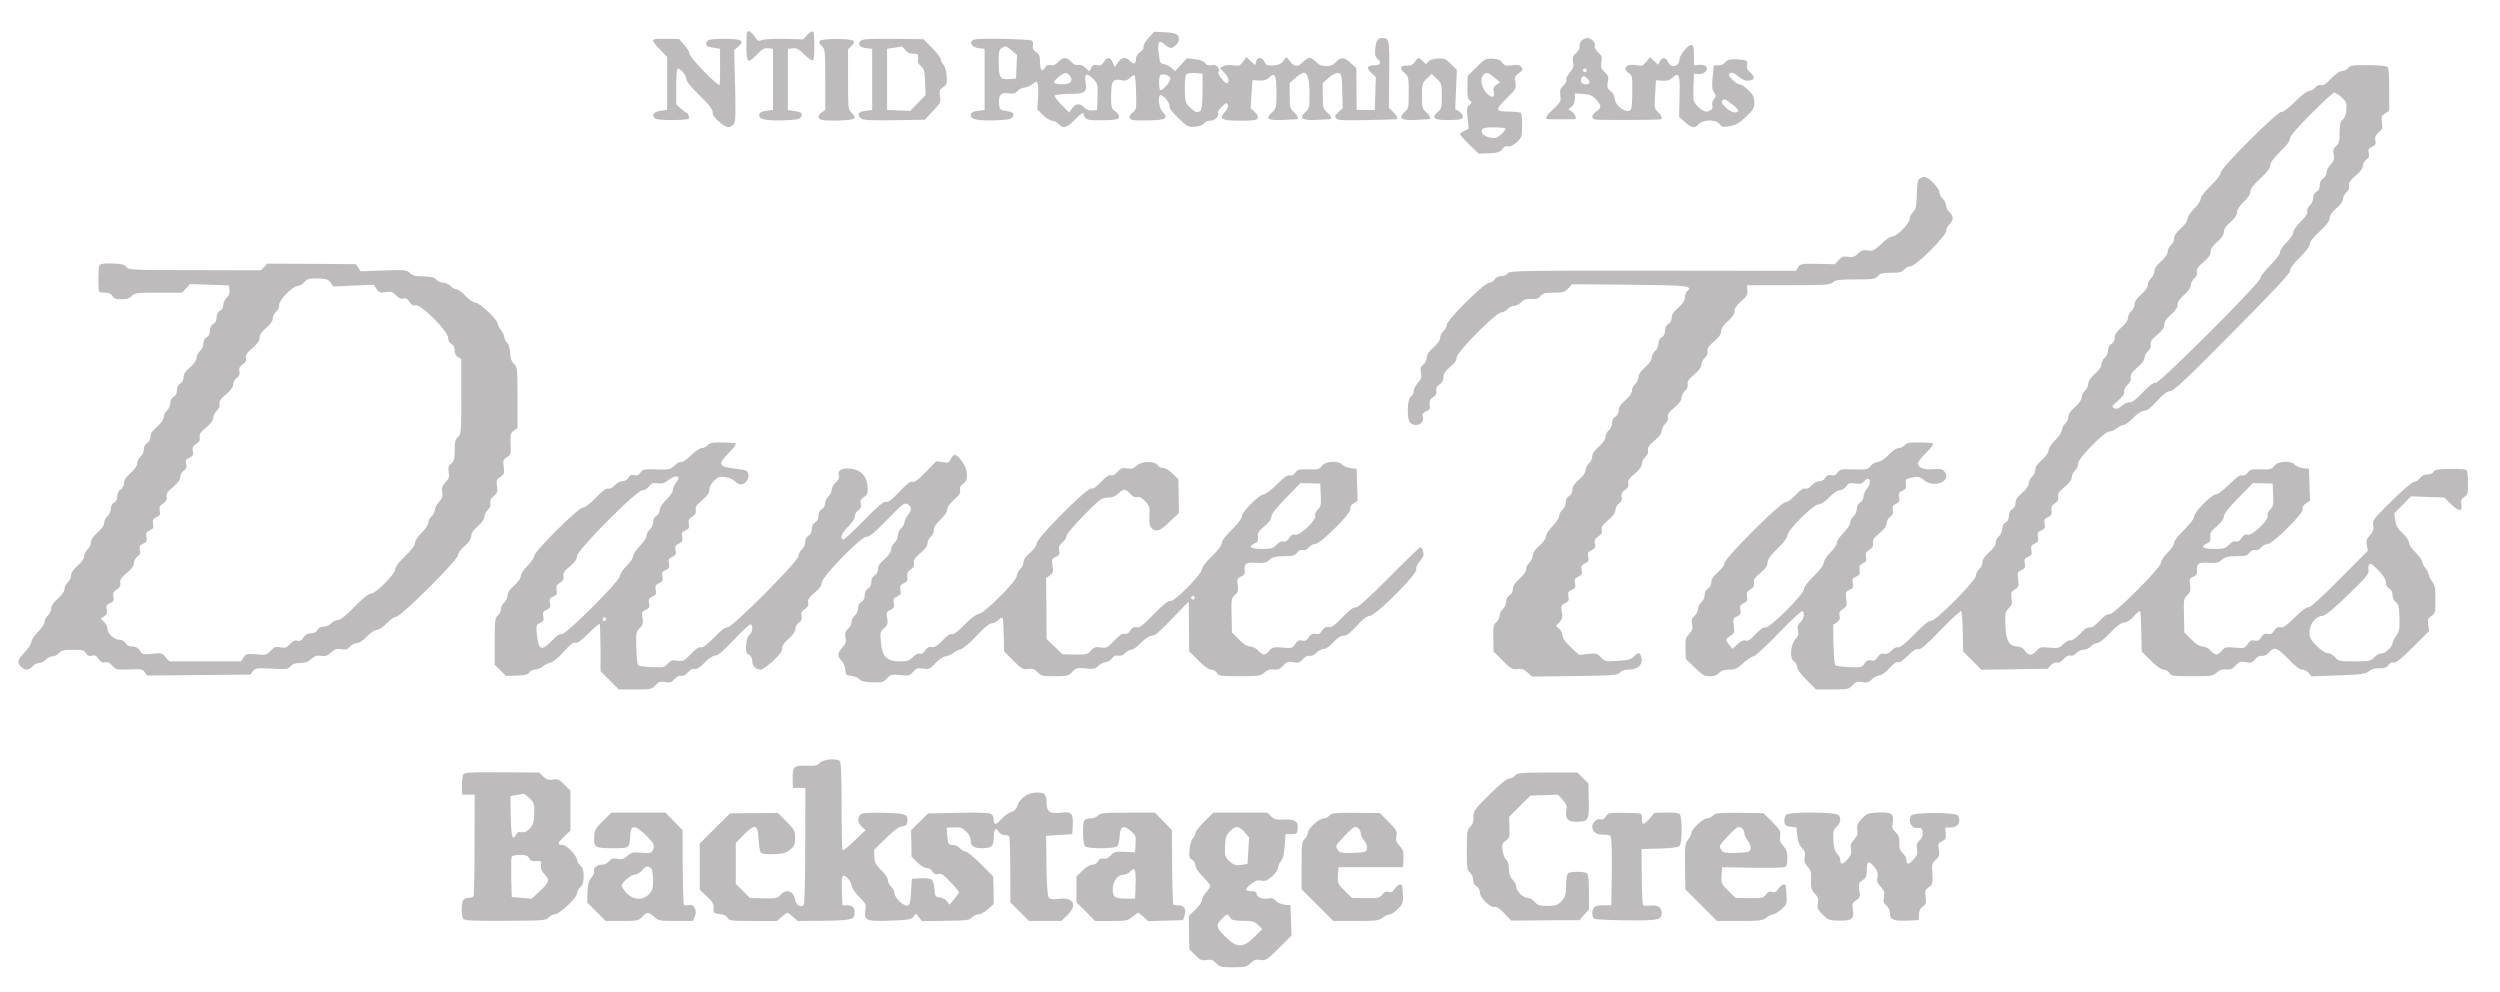 <?xml version="1.0" standalone="no"?>
<!DOCTYPE svg PUBLIC "-//W3C//DTD SVG 1.1//EN"
 "http://www.w3.org/Graphics/SVG/1.1/DTD/svg11.dtd">
<!-- Created with svg_stack (http://github.com/astraw/svg_stack) -->
<svg xmlns:sodipodi="http://sodipodi.sourceforge.net/DTD/sodipodi-0.dtd" xmlns="http://www.w3.org/2000/svg" version="1.1" width="756.0" height="300.0">
  <defs/>
  <g id="id0:id0" transform="matrix(1.25,0,0,1.25,0.0,0.0)"><g transform="translate(0,240) scale(0.04,-0.04)" fill="#bdbbbb" stroke="none">
<path d="M4518 5803 c-2 -5 -4 -44 -4 -87 1 -53 5 -81 13 -83 7 -3 30 14 51 37 31 34 44 41 68 38 l29 -3 0 -185 0 -185 -40 -5 c-27 -3 -41 -11 -43 -22 -5 -29 32 -38 139 -36 83 3 104 6 113 20 13 22 5 30 -41 37 l-38 6 0 185 0 185 29 3 c23 3 38 -5 71 -38 24 -23 48 -40 53 -36 8 5 10 121 3 169 -2 14 -21 7 -42 -17 l-21 -24 -116 3 c-65 1 -126 -2 -136 -8 -15 -7 -22 -5 -32 9 -30 43 -48 55 -56 37z"/>
<path d="M6945 5769 c-20 -22 -32 -45 -29 -53 3 -9 -5 -21 -20 -31 -16 -11 -26 -27 -26 -41 0 -32 -14 -37 -35 -14 -25 28 -50 25 -73 -7 l-20 -28 -13 28 c-15 34 -32 34 -53 2 -13 -19 -22 -24 -40 -19 -18 4 -27 0 -36 -16 l-12 -22 -23 22 c-15 14 -32 21 -44 17 -13 -3 -28 4 -42 19 -29 31 -50 30 -79 -1 -16 -17 -30 -23 -46 -19 -16 4 -25 0 -34 -15 -16 -32 -30 -16 -30 34 0 36 -5 48 -24 60 -16 11 -22 22 -19 39 3 13 0 27 -7 31 -6 4 -87 8 -180 10 -134 2 -172 0 -181 -11 -16 -20 5 -42 44 -46 l32 -3 0 -185 0 -185 -40 -5 c-27 -3 -41 -11 -43 -22 -5 -29 32 -38 139 -36 83 3 104 6 113 20 13 22 5 30 -41 37 -35 6 -38 9 -41 44 -4 52 12 70 59 63 28 -5 40 -1 54 14 10 11 28 20 40 20 12 0 34 9 49 21 23 18 27 19 32 4 4 -9 4 -48 2 -86 l-5 -70 34 -34 c19 -19 45 -35 57 -35 12 0 29 -9 39 -20 26 -30 47 -25 99 27 46 45 49 47 54 25 8 -28 28 -32 129 -29 65 2 80 6 83 19 2 9 -8 24 -22 34 -24 15 -26 22 -26 94 0 89 11 106 60 95 25 -5 37 -2 55 15 12 12 25 18 28 13 3 -4 7 -52 8 -107 3 -93 2 -99 -21 -116 -15 -11 -21 -23 -17 -34 5 -13 22 -16 108 -14 111 1 128 11 90 52 -20 21 -30 84 -15 99 12 11 62 -45 57 -63 -3 -13 14 -36 53 -74 55 -53 61 -56 103 -52 27 2 47 10 53 20 5 9 22 16 38 16 29 0 57 30 46 49 -3 4 8 21 24 36 26 25 30 26 36 11 4 -11 -2 -26 -16 -41 -41 -44 -23 -55 90 -55 83 0 102 3 107 16 4 10 -3 24 -19 37 l-24 22 5 85 6 85 39 -2 c29 -2 46 3 62 18 36 34 44 17 44 -90 0 -91 -2 -99 -25 -119 -47 -41 -28 -52 75 -47 36 2 68 3 73 4 14 2 6 22 -18 43 -23 20 -25 29 -25 99 l0 77 35 31 c20 17 42 31 51 31 23 0 34 -44 34 -134 0 -76 -2 -84 -26 -105 -41 -35 -18 -51 69 -46 40 2 75 4 80 4 14 2 6 22 -18 43 -23 20 -25 29 -25 99 l0 77 36 32 c22 19 44 30 57 28 21 -3 22 -9 25 -107 l3 -105 -26 -24 c-21 -19 -24 -27 -14 -38 9 -12 44 -13 188 -10 97 2 177 4 179 5 9 4 -2 26 -23 45 l-25 24 2 201 c2 212 1 221 -42 221 -27 0 -37 -15 -42 -62 -4 -38 -2 -51 14 -64 26 -24 17 -39 -22 -39 -43 0 -48 -17 -15 -47 l26 -24 -3 -100 -3 -99 -55 0 -55 0 -1 127 -1 126 -34 31 c-41 37 -59 38 -89 6 -17 -18 -34 -25 -60 -25 -26 0 -43 7 -60 25 -13 14 -31 25 -40 25 -9 0 -27 -11 -40 -25 -30 -32 -49 -32 -77 3 l-23 27 -19 -24 c-14 -18 -30 -25 -61 -27 -35 -2 -43 1 -52 22 -14 30 -44 31 -51 2 l-6 -22 -26 24 -27 25 -20 -28 c-18 -25 -25 -28 -59 -22 -22 4 -46 2 -59 -5 l-22 -12 26 -27 c26 -27 34 -55 18 -65 -4 -2 -20 10 -35 29 -15 19 -23 37 -17 40 6 4 5 13 -3 26 -9 15 -19 19 -39 15 -19 -4 -31 0 -40 13 -8 11 -31 20 -61 23 l-48 6 -36 -39 -36 -39 -21 19 c-12 11 -32 21 -46 23 -22 3 -26 9 -32 63 -9 71 1 88 35 57 13 -12 30 -22 39 -22 18 0 48 31 48 51 0 32 -18 41 -84 44 l-66 3 -35 -39z m-825 -75 l31 -26 -3 -72 -3 -71 -38 -3 c-58 -5 -67 8 -67 99 0 64 3 80 18 88 24 15 27 14 62 -15z m353 -155 c19 -30 1 -49 -47 -49 -25 0 -47 4 -50 9 -8 13 53 63 72 59 8 -2 19 -10 25 -19z m800 -93 c-1 -80 -5 -111 -14 -117 -21 -13 -25 -11 -60 20 -30 28 -32 33 -33 108 -1 43 2 84 7 91 7 8 27 12 55 10 l45 -3 0 -109z m-660 75 c26 -27 28 -33 25 -107 l-3 -79 -29 -3 c-19 -2 -34 3 -47 17 -26 28 -55 26 -75 -4 l-17 -26 -48 48 c-26 27 -44 52 -40 56 5 4 45 8 90 9 94 1 106 10 97 67 -9 59 5 65 47 22z m465 6 c4 -20 -50 -81 -62 -70 -8 9 -8 78 1 87 14 14 58 1 61 -17z"/>
<path d="M3955 5762 c-10 -10 -4 -19 38 -63 l42 -44 0 -160 0 -160 -40 -5 c-45 -6 -59 -32 -27 -49 19 -10 188 -9 198 1 6 7 -6 38 -16 38 -4 0 -19 11 -34 25 l-26 24 0 104 c0 57 3 107 7 110 11 12 53 -35 53 -59 0 -14 28 -49 80 -100 59 -57 80 -85 80 -103 0 -18 13 -36 40 -58 43 -37 61 -40 85 -17 14 15 15 42 11 233 l-6 218 26 22 c40 35 20 46 -87 46 -75 0 -94 -3 -103 -17 -13 -22 -5 -30 41 -37 l38 -6 0 -105 c1 -58 -1 -109 -3 -113 -7 -14 -182 166 -182 188 0 11 -15 35 -32 54 l-31 35 -74 1 c-40 1 -75 0 -78 -3z"/>
<path d="M4959 5753 c-7 -8 -3 -18 11 -31 20 -19 21 -29 21 -203 l0 -184 -20 -14 c-26 -17 -27 -38 -2 -46 11 -3 52 -5 93 -4 114 3 127 10 87 48 -19 18 -20 30 -20 201 l0 182 21 20 c15 14 18 24 11 31 -15 15 -190 15 -202 0z"/>
<path d="M5204 5752 c-20 -20 -2 -40 39 -44 l32 -3 0 -185 0 -185 -39 -5 c-44 -6 -55 -20 -31 -44 14 -13 43 -15 202 -13 l186 3 49 52 c47 49 49 55 43 91 -5 33 -3 40 19 54 23 15 25 23 22 67 -2 28 -11 59 -20 69 -9 10 -16 24 -16 33 0 8 -24 39 -52 68 l-53 53 -184 2 c-147 1 -186 -1 -197 -13z m271 -54 c10 -16 26 -23 48 -23 30 0 32 -2 29 -29 -3 -21 2 -34 18 -46 19 -14 22 -28 25 -96 l3 -79 -47 -48 -46 -48 -70 3 -70 3 0 185 0 185 40 6 c22 3 43 7 47 8 4 0 14 -9 23 -21z"/>
<path d="M9565 5754 c-9 -10 -14 -25 -12 -35 3 -10 -5 -26 -20 -39 -21 -18 -24 -27 -19 -55 5 -26 1 -39 -20 -64 -14 -17 -24 -37 -21 -45 3 -8 -5 -23 -18 -34 -19 -17 -22 -27 -18 -59 5 -35 1 -41 -41 -81 -47 -44 -56 -61 -33 -63 13 -1 147 -1 160 0 15 2 6 29 -15 45 l-23 15 20 16 c13 10 20 28 20 48 l0 32 50 -3 c40 -3 55 -9 78 -33 34 -36 34 -52 2 -73 -29 -19 -33 -43 -7 -49 15 -4 374 -3 395 1 14 3 7 23 -16 45 -21 20 -22 28 -17 107 l5 85 39 -3 c29 -2 44 2 61 18 40 38 47 19 43 -114 l-3 -122 35 -32 c41 -37 60 -40 85 -12 26 29 107 28 126 -1 12 -18 20 -19 61 -12 36 6 58 19 97 56 45 42 51 53 51 88 0 32 -7 46 -36 74 -20 19 -43 35 -53 35 -20 0 -74 53 -64 63 12 13 31 7 62 -19 20 -17 40 -24 57 -22 37 4 41 22 10 49 -18 16 -24 29 -20 45 7 28 -2 33 -65 35 -40 2 -54 -2 -65 -17 -9 -11 -26 -19 -43 -19 l-28 0 -7 -70 c-5 -55 -4 -75 8 -93 14 -21 14 -25 0 -41 -9 -9 -13 -26 -10 -38 4 -15 0 -25 -15 -32 -24 -13 -44 -5 -79 32 -21 22 -23 32 -20 108 l3 84 26 -3 c15 -2 34 4 43 14 23 23 3 46 -38 42 l-31 -3 0 57 c0 61 -5 72 -26 63 -21 -9 -62 -65 -62 -84 1 -44 -51 -56 -69 -16 -14 30 -33 32 -49 4 l-11 -21 -24 23 -25 23 -22 -28 c-20 -24 -28 -27 -55 -21 -62 13 -95 -17 -51 -47 20 -13 22 -23 21 -111 0 -53 -3 -101 -7 -107 -21 -34 -97 16 -100 66 0 14 -11 34 -24 43 -20 16 -23 24 -17 55 6 31 3 40 -19 60 -22 21 -25 30 -20 60 6 30 3 39 -19 59 -15 14 -24 31 -21 39 8 19 -20 48 -45 48 -10 0 -26 -7 -35 -16z m29 -185 c-3 -5 -10 -7 -15 -3 -5 3 -7 10 -3 15 3 5 10 7 15 3 5 -3 7 -10 3 -15z m9 -47 c19 -20 13 -32 -14 -32 -22 0 -33 16 -25 35 7 20 19 19 39 -3z m875 -154 c42 -32 46 -48 12 -48 -26 0 -85 53 -76 68 11 18 18 15 64 -20z"/>
<path d="M8557 5626 c-12 -18 -24 -24 -48 -23 -41 2 -47 -16 -15 -44 25 -21 26 -28 26 -119 0 -91 -1 -98 -26 -119 -41 -35 -18 -51 69 -46 40 2 75 4 80 4 14 2 6 22 -18 43 -23 20 -25 29 -25 98 0 71 2 78 29 104 l30 29 30 -29 c29 -27 31 -33 31 -105 0 -69 -2 -77 -26 -98 -40 -35 -19 -49 73 -47 64 1 78 5 81 18 2 9 -8 24 -22 33 l-25 16 5 118 5 118 -36 36 c-32 32 -40 35 -81 33 -28 -2 -50 -10 -57 -20 -12 -16 -14 -16 -31 3 -24 27 -30 26 -49 -3z"/>
<path d="M8929 5593 l-53 -53 -1 -67 c-2 -52 2 -71 14 -80 15 -12 14 -14 -2 -27 -15 -12 -17 -23 -11 -79 l7 -66 -27 -12 c-14 -7 -26 -16 -26 -20 0 -5 25 -33 56 -63 l57 -55 63 2 c54 3 67 7 80 25 10 15 22 21 34 17 12 -4 30 4 52 24 31 27 33 33 34 100 1 44 -3 74 -10 79 -6 4 -36 7 -66 7 -88 1 -90 9 -20 78 58 58 61 63 55 98 -6 32 -3 39 21 57 25 17 27 22 14 37 -11 13 -23 15 -56 10 -36 -5 -44 -3 -58 16 -11 16 -26 22 -60 24 -42 1 -48 -2 -97 -52z m109 -62 l34 -29 -22 -15 c-17 -12 -21 -22 -16 -41 10 -39 -13 -42 -45 -7 -31 34 -39 87 -17 109 18 18 29 14 66 -17z m66 -308 c3 -4 -7 -19 -24 -35 -25 -22 -37 -26 -63 -21 -40 7 -62 26 -54 47 5 12 21 16 70 16 35 0 67 -3 71 -7z"/>
<path d="M14202 5589 c-9 -11 -26 -19 -39 -19 -13 0 -39 -18 -64 -45 -30 -32 -48 -44 -60 -40 -11 4 -25 -2 -36 -14 -10 -12 -27 -21 -38 -21 -12 0 -47 -27 -85 -65 -37 -38 -71 -63 -82 -62 -25 3 -368 -340 -368 -368 0 -13 -24 -44 -60 -79 -35 -34 -60 -66 -60 -78 0 -12 -18 -39 -40 -60 -23 -23 -40 -49 -40 -62 0 -13 -16 -36 -40 -57 -26 -23 -40 -42 -40 -59 0 -14 -9 -33 -20 -43 -11 -9 -20 -27 -20 -40 0 -15 -15 -36 -40 -58 -26 -23 -40 -42 -40 -59 0 -14 -9 -33 -20 -43 -11 -9 -20 -27 -20 -40 0 -15 -15 -36 -40 -58 -26 -23 -40 -42 -40 -59 0 -14 -9 -33 -20 -43 -11 -9 -20 -27 -20 -40 0 -15 -15 -36 -40 -58 -28 -24 -40 -42 -40 -61 0 -17 -8 -31 -20 -38 -13 -7 -20 -21 -20 -38 0 -15 -9 -35 -20 -45 -11 -9 -20 -27 -20 -40 0 -15 -15 -36 -40 -58 -26 -23 -40 -42 -40 -59 0 -14 -9 -33 -20 -43 -11 -9 -20 -27 -20 -40 0 -15 -15 -36 -40 -58 -26 -23 -40 -42 -40 -59 0 -14 -9 -33 -20 -43 -11 -9 -20 -27 -20 -38 0 -13 -18 -39 -40 -61 -23 -23 -40 -49 -40 -62 0 -13 -16 -36 -40 -57 -26 -23 -40 -42 -40 -59 0 -14 -9 -33 -20 -43 -11 -9 -20 -27 -20 -40 0 -15 -15 -36 -40 -58 -28 -24 -40 -42 -40 -61 0 -17 -8 -31 -20 -38 -13 -7 -20 -21 -20 -40 0 -19 -7 -33 -20 -40 -13 -7 -20 -21 -20 -38 0 -15 -9 -35 -20 -45 -11 -9 -20 -27 -20 -40 0 -15 -15 -36 -40 -58 -26 -23 -40 -42 -40 -59 0 -14 -9 -33 -20 -43 -11 -9 -20 -27 -20 -40 0 -30 -249 -280 -271 -272 -11 4 -43 -22 -99 -80 -57 -57 -89 -83 -100 -80 -10 3 -26 -5 -40 -20 -16 -17 -30 -23 -45 -19 -16 4 -26 -2 -39 -20 -12 -20 -22 -25 -40 -20 -17 4 -27 -1 -39 -19 -15 -24 -21 -25 -93 -22 -42 2 -80 7 -85 12 -4 4 -9 61 -10 126 l-2 118 22 15 c17 12 21 22 17 40 -5 18 0 27 20 41 24 15 26 21 20 60 -5 40 -3 45 20 55 21 10 25 17 20 40 -5 24 -1 31 20 40 21 10 25 17 21 41 -3 23 1 31 20 40 20 9 24 16 19 38 -4 22 0 31 20 44 19 12 25 23 22 40 -4 18 5 32 39 60 29 24 43 44 43 60 0 13 10 31 21 39 16 11 20 22 17 41 -4 21 0 29 19 38 20 9 24 16 19 39 -5 24 -1 31 20 40 21 10 25 17 21 41 -4 30 -2 32 50 41 25 4 39 0 60 -18 65 -54 176 -1 119 57 -10 10 -29 13 -64 9 -54 -5 -92 10 -92 35 0 9 20 36 45 60 42 40 55 62 38 64 -5 1 -39 2 -78 3 -55 1 -72 -2 -84 -16 -9 -10 -25 -18 -37 -18 -13 0 -39 -17 -61 -41 -24 -24 -50 -42 -67 -43 -15 -2 -34 -13 -43 -25 -14 -20 -22 -22 -99 -20 -77 3 -86 1 -100 -19 -11 -16 -22 -20 -39 -16 -17 4 -26 0 -35 -15 -6 -13 -21 -21 -35 -21 -14 0 -35 -11 -47 -25 -14 -16 -28 -23 -39 -20 -12 4 -31 -9 -59 -39 -25 -27 -50 -44 -61 -43 -26 3 -369 -340 -369 -368 0 -12 -17 -36 -40 -56 -28 -24 -40 -42 -40 -61 0 -17 -8 -31 -20 -38 -13 -7 -20 -21 -20 -38 0 -15 -9 -35 -20 -45 -11 -9 -20 -27 -20 -40 0 -12 -9 -31 -21 -41 -17 -14 -20 -24 -15 -51 5 -27 2 -38 -18 -59 -20 -23 -24 -35 -22 -89 l2 -62 54 -53 c46 -44 59 -52 92 -52 26 0 44 6 55 20 13 14 30 20 60 20 37 0 50 6 87 40 24 22 51 40 61 40 9 0 78 63 152 140 74 77 139 137 144 134 16 -10 9 -49 -12 -68 -16 -14 -20 -25 -15 -49 5 -23 1 -36 -15 -53 -31 -33 -36 -119 -9 -134 11 -6 20 -21 20 -34 0 -15 20 -43 57 -79 l56 -57 99 0 c93 0 100 1 123 26 20 21 29 24 58 19 29 -6 39 -3 58 16 12 12 33 23 45 24 14 0 39 19 62 44 25 28 44 41 52 36 7 -5 29 10 59 39 33 33 53 45 64 40 13 -5 47 25 134 115 64 67 120 118 124 114 5 -5 9 -61 10 -126 l2 -117 55 -55 56 -56 200 3 200 3 19 21 c11 13 26 20 37 17 12 -3 27 5 41 21 15 17 29 24 40 21 11 -4 25 2 36 14 10 12 29 21 44 21 14 0 34 9 44 20 10 11 27 20 38 20 12 0 45 25 79 62 41 43 67 62 85 63 17 0 38 14 59 38 17 21 35 34 38 29 3 -5 6 -61 7 -125 l2 -117 55 -55 c35 -35 63 -55 78 -55 13 0 28 -9 34 -20 10 -18 21 -20 137 -20 117 0 128 2 150 22 17 16 34 22 58 19 26 -2 39 3 57 24 19 22 28 25 60 20 31 -6 40 -3 58 18 14 16 29 23 40 20 12 -3 28 5 44 22 33 35 49 29 120 -45 36 -38 66 -60 80 -60 12 0 29 -9 39 -20 l18 -21 161 6 c139 5 164 8 185 25 17 13 39 19 65 18 29 -1 42 4 53 19 9 13 22 19 33 16 14 -3 46 23 116 93 l98 98 -6 37 c-5 32 -2 39 19 53 23 15 25 22 25 100 0 68 -4 88 -20 109 -11 14 -20 32 -20 40 0 8 -9 26 -20 40 -11 14 -20 32 -20 40 0 9 -18 33 -40 55 -22 21 -40 48 -40 60 0 12 -17 37 -39 57 -29 27 -40 46 -44 78 l-6 42 50 51 51 52 101 -4 100 -3 43 -42 c46 -45 70 -45 60 1 -4 22 0 32 18 44 21 13 23 22 23 83 0 37 -4 73 -8 78 -5 7 -46 10 -100 9 -73 -1 -94 -5 -101 -18 -5 -9 -22 -16 -38 -16 -19 0 -34 -8 -45 -22 -8 -13 -24 -23 -35 -23 -11 0 -68 -49 -135 -115 -110 -108 -117 -117 -112 -148 5 -25 0 -38 -19 -59 -21 -22 -24 -34 -19 -61 l6 -33 -172 -173 c-113 -114 -177 -172 -188 -169 -10 2 -41 -21 -82 -61 -50 -50 -70 -64 -86 -60 -15 4 -26 -1 -38 -20 -13 -19 -23 -24 -39 -20 -17 4 -27 -1 -40 -20 -13 -20 -22 -25 -40 -20 -19 4 -28 0 -42 -21 -17 -26 -21 -27 -77 -22 -53 5 -61 3 -80 -19 -26 -30 -38 -30 -67 1 -13 14 -35 25 -50 25 -17 0 -39 14 -67 43 l-42 42 -2 102 c-3 96 -1 104 20 124 19 18 22 28 17 61 -6 34 -4 40 19 50 20 9 25 18 23 37 -4 43 8 51 70 47 47 -3 61 1 80 18 19 17 37 21 88 22 54 0 67 4 79 21 10 14 22 19 34 16 12 -3 26 3 37 16 10 12 28 21 39 21 31 0 218 186 212 210 -3 13 3 24 19 35 l25 16 -3 97 -3 97 -35 3 c-19 2 -43 12 -52 22 -25 27 -104 21 -124 -9 -14 -19 -24 -21 -80 -20 -57 2 -67 -1 -80 -20 -10 -14 -22 -20 -34 -16 -12 4 -35 -12 -77 -55 -34 -33 -69 -60 -80 -60 -27 0 -133 -107 -133 -135 0 -13 -23 -43 -60 -79 -35 -34 -60 -66 -60 -78 0 -12 -18 -39 -40 -60 -23 -22 -40 -49 -40 -61 0 -31 -290 -320 -312 -312 -10 4 -30 -9 -59 -39 -29 -32 -48 -44 -60 -41 -12 4 -31 -8 -59 -39 -26 -27 -48 -42 -57 -39 -8 3 -27 -7 -43 -22 -27 -26 -34 -27 -85 -22 -51 5 -58 3 -77 -19 -28 -31 -51 -31 -72 1 -11 16 -26 25 -44 25 -50 0 -70 35 -73 128 -3 74 -1 83 20 103 19 18 22 28 17 59 -5 33 -3 40 20 55 24 15 26 21 20 61 -5 41 -4 46 20 56 21 10 25 17 20 40 -5 24 -1 31 20 40 21 10 25 17 20 40 -5 24 -1 31 20 40 21 10 25 17 20 40 -5 24 -1 31 20 40 21 10 25 17 20 40 -5 24 -1 31 20 40 21 10 25 18 22 40 -4 21 1 32 20 44 17 11 23 22 20 39 -4 18 5 32 39 60 28 23 43 44 43 59 0 13 9 31 20 41 12 11 20 29 18 41 -4 27 159 194 189 194 11 0 32 9 46 20 14 11 33 20 41 20 9 0 35 19 57 42 25 26 49 42 65 43 19 0 42 18 80 60 38 42 61 59 80 60 21 1 99 73 375 353 250 252 349 358 349 374 0 15 22 45 60 82 37 36 60 67 60 80 0 14 22 42 60 77 42 39 59 61 60 80 0 17 13 36 40 59 24 20 40 42 40 55 0 12 9 30 21 41 13 12 19 27 16 41 -3 17 6 32 39 60 28 23 44 45 44 59 0 13 10 30 21 38 16 11 20 21 15 40 -5 22 -2 28 20 38 21 10 25 17 20 39 -4 20 1 32 21 49 22 19 24 27 19 60 -5 33 -3 40 19 54 l25 16 0 130 c0 92 -4 131 -12 137 -7 4 -60 9 -117 9 -90 1 -105 -1 -119 -17z m-40 -178 c28 -25 32 -34 29 -72 -1 -28 -9 -50 -22 -62 -15 -14 -19 -31 -19 -80 0 -51 -4 -66 -21 -81 -17 -14 -20 -24 -15 -51 5 -27 2 -39 -19 -61 -14 -15 -25 -37 -25 -50 0 -13 -9 -28 -20 -34 -13 -7 -20 -21 -20 -40 0 -19 -7 -33 -20 -40 -13 -7 -20 -21 -20 -38 0 -15 -9 -35 -21 -45 -12 -11 -18 -25 -15 -35 4 -12 -8 -32 -39 -62 -25 -24 -45 -54 -45 -65 0 -12 -18 -39 -40 -60 -22 -21 -40 -48 -40 -60 0 -12 -25 -45 -60 -80 -33 -33 -60 -68 -60 -78 0 -28 -612 -639 -632 -632 -11 4 -36 -15 -78 -58 -42 -44 -67 -63 -79 -60 -10 2 -31 -7 -47 -20 -23 -20 -34 -23 -48 -15 -16 9 -13 14 24 45 28 24 40 42 37 54 -3 10 5 27 20 41 16 15 23 30 20 45 -3 17 7 32 39 60 27 22 44 45 44 58 0 12 9 30 21 41 13 11 19 27 16 40 -3 17 7 32 40 59 30 25 43 44 43 62 0 18 12 37 40 60 27 24 40 43 40 60 0 18 13 37 40 60 25 22 40 43 40 57 0 13 9 31 21 42 13 11 19 27 16 40 -3 17 7 32 40 59 30 25 43 44 43 62 0 18 12 37 40 60 27 24 40 43 40 60 0 18 13 37 40 60 27 23 40 43 40 59 0 16 14 39 40 63 25 24 40 47 40 62 0 17 18 41 60 79 41 38 60 63 60 79 0 17 20 43 60 83 38 36 60 66 60 80 0 15 41 63 128 150 70 70 133 128 139 128 7 0 27 -13 45 -29z m-2852 -2328 c0 -8 -9 -26 -20 -40 -11 -14 -20 -36 -20 -49 0 -13 -9 -28 -20 -34 -13 -7 -20 -21 -20 -38 0 -15 -9 -35 -20 -45 -11 -9 -20 -27 -20 -38 0 -13 -18 -39 -40 -61 -22 -22 -40 -49 -40 -60 0 -12 -18 -39 -40 -60 -23 -23 -40 -49 -40 -62 0 -14 -22 -43 -60 -80 -37 -36 -60 -66 -60 -80 0 -30 -210 -239 -232 -231 -10 4 -30 -9 -59 -39 -31 -34 -48 -45 -62 -40 -13 4 -28 -3 -49 -23 l-30 -28 -19 24 c-25 30 -24 35 7 56 24 15 26 21 20 61 -5 41 -4 46 20 56 21 10 25 17 20 40 -5 24 -1 31 20 40 21 10 25 17 20 39 -4 22 0 31 20 44 19 12 25 23 22 40 -4 18 5 32 39 60 31 26 43 44 43 62 0 19 17 43 60 85 37 35 60 66 60 79 0 32 157 189 189 189 15 0 38 15 64 42 23 24 49 42 63 43 13 0 31 11 40 24 14 19 22 22 54 17 29 -5 41 -2 55 14 19 21 35 18 35 -7z m2438 -77 c3 -59 0 -71 -18 -88 -13 -12 -19 -27 -15 -36 9 -25 -93 -123 -120 -116 -16 4 -26 -2 -39 -21 -11 -17 -23 -24 -35 -20 -11 3 -26 -4 -41 -20 -20 -22 -32 -25 -86 -25 -69 0 -90 13 -49 32 22 10 26 17 23 40 -4 23 3 35 39 65 27 23 43 45 43 60 0 15 30 53 88 112 l87 89 60 -1 60 -2 3 -69z m640 -459 c28 -29 42 -52 42 -70 0 -16 8 -30 20 -37 13 -7 20 -21 20 -39 0 -17 8 -34 20 -42 16 -12 20 -28 22 -95 2 -70 -1 -84 -20 -109 -12 -15 -22 -35 -22 -45 0 -22 -48 -66 -69 -62 -9 1 -28 -9 -41 -23 -22 -23 -30 -25 -120 -25 -90 0 -98 2 -118 25 -12 14 -32 25 -45 25 -14 0 -40 17 -67 45 -38 39 -43 49 -42 86 2 48 38 92 77 94 17 0 64 39 154 125 110 107 129 129 126 151 -4 26 1 39 15 39 3 0 25 -19 48 -43z"/>
<path d="M11610 4920 c-11 -7 -16 -32 -17 -96 -2 -73 -6 -90 -23 -106 -11 -10 -20 -29 -20 -41 0 -29 -78 -107 -106 -107 -11 0 -41 -20 -67 -46 -41 -40 -50 -44 -79 -39 -27 5 -39 2 -61 -19 -21 -20 -34 -24 -61 -19 -28 4 -38 1 -56 -20 l-22 -25 -104 2 c-98 2 -105 0 -119 -20 l-14 -22 -867 1 c-801 1 -867 -1 -876 -16 -5 -10 -21 -17 -38 -17 -19 0 -33 -7 -40 -20 -6 -11 -21 -20 -33 -20 -30 0 -257 -225 -257 -255 0 -11 -9 -28 -20 -38 -11 -9 -20 -27 -20 -40 0 -15 -15 -36 -40 -58 -26 -23 -40 -42 -40 -59 0 -14 -9 -34 -21 -44 -17 -14 -20 -24 -15 -51 5 -27 2 -39 -19 -61 -14 -15 -25 -37 -25 -50 0 -13 -7 -27 -17 -32 -22 -13 -26 -137 -5 -158 32 -32 90 -6 77 35 -5 16 0 24 20 33 22 10 26 17 22 41 -3 22 2 32 20 45 18 11 23 22 20 38 -3 17 3 28 19 39 16 10 24 25 24 43 0 21 11 38 40 62 27 22 40 42 40 58 0 32 237 272 269 272 12 0 29 9 38 20 10 11 28 20 40 20 12 0 31 10 43 22 15 17 30 21 60 20 29 -2 44 2 57 18 14 16 29 20 81 20 55 0 66 3 87 26 l23 25 346 -3 c348 -3 388 -7 351 -38 -8 -7 -15 -25 -15 -39 0 -19 -12 -37 -40 -62 -28 -24 -40 -42 -40 -61 0 -17 -8 -31 -20 -38 -13 -7 -20 -21 -20 -40 0 -19 -7 -33 -20 -40 -13 -7 -20 -21 -20 -38 0 -15 -9 -35 -20 -45 -11 -9 -20 -27 -20 -40 0 -15 -15 -36 -40 -58 -26 -23 -40 -42 -40 -59 0 -14 -9 -33 -20 -43 -11 -9 -20 -27 -20 -40 0 -15 -15 -36 -40 -58 -28 -24 -40 -42 -40 -61 0 -17 -8 -31 -20 -38 -13 -7 -20 -21 -20 -38 0 -15 -9 -35 -20 -45 -11 -9 -20 -27 -20 -40 0 -15 -15 -36 -40 -58 -26 -23 -40 -42 -40 -59 0 -14 -9 -33 -20 -43 -11 -9 -20 -27 -20 -40 0 -15 -15 -36 -40 -58 -28 -24 -40 -42 -40 -61 0 -17 -8 -31 -20 -38 -13 -7 -20 -21 -20 -38 0 -15 -9 -35 -20 -45 -11 -9 -20 -27 -20 -38 0 -13 -18 -39 -40 -61 -23 -23 -40 -49 -40 -62 0 -13 -16 -36 -40 -57 -26 -23 -40 -42 -40 -59 0 -14 -9 -33 -20 -43 -11 -9 -20 -27 -20 -40 0 -15 -15 -36 -40 -58 -28 -24 -40 -42 -40 -61 0 -17 -8 -31 -20 -38 -13 -7 -20 -21 -20 -38 0 -15 -9 -35 -20 -45 -11 -9 -20 -27 -20 -40 0 -12 -9 -30 -20 -40 -17 -14 -20 -28 -18 -97 l1 -80 56 -56 c50 -50 59 -55 89 -51 25 5 38 0 59 -19 l28 -26 258 3 c233 3 259 5 274 21 10 11 30 18 52 18 62 0 94 35 75 84 -8 22 -19 20 -43 -5 -16 -17 -35 -23 -97 -26 -73 -5 -78 -4 -101 21 -22 24 -29 26 -79 21 l-54 -6 -50 47 c-33 31 -50 55 -50 70 0 14 -9 32 -20 41 l-20 17 22 23 c17 18 20 30 14 63 -6 37 -4 41 20 52 21 10 25 17 20 40 -5 24 -1 31 20 40 21 10 25 17 20 40 -5 24 -1 31 20 40 21 10 25 17 20 40 -5 24 -1 31 20 40 21 10 25 17 20 40 -5 24 -1 31 20 40 21 10 25 17 20 39 -4 22 0 31 20 44 19 12 25 23 22 40 -4 18 5 32 39 60 29 24 43 44 43 60 0 13 10 31 21 39 16 10 20 22 17 40 -4 19 1 30 19 42 18 11 24 22 21 39 -4 18 5 32 39 60 28 23 43 44 43 59 0 13 9 31 21 42 13 11 19 27 16 40 -3 17 7 32 40 59 28 23 43 44 43 59 0 13 9 31 21 42 13 11 19 27 16 40 -3 17 7 32 40 59 28 23 43 44 43 59 0 13 9 31 21 42 13 11 19 27 16 40 -3 17 7 32 40 59 28 23 43 44 43 59 0 13 9 31 21 42 13 11 19 27 16 40 -3 17 7 32 40 59 30 25 43 44 43 62 0 18 12 37 40 60 27 24 40 43 40 60 0 18 13 37 41 61 33 29 40 40 37 66 l-3 31 251 0 c226 0 254 2 271 18 16 14 39 17 136 17 105 0 119 2 134 20 14 16 30 20 80 20 51 0 67 4 80 20 10 11 27 20 39 20 31 0 214 182 214 212 0 13 9 31 20 41 11 9 20 26 20 37 0 11 -9 28 -20 37 -11 10 -20 28 -20 40 0 13 -9 31 -20 40 -11 10 -20 27 -20 40 0 24 -66 93 -90 93 -8 0 -22 -5 -30 -10z"/>
<path d="M602 4397 c-8 -10 -10 -126 -3 -159 0 -5 17 -8 36 -8 24 0 37 -6 45 -20 8 -15 21 -20 55 -20 33 0 50 6 62 20 16 18 30 20 161 20 l143 0 24 26 24 26 118 -4 118 -4 3 -28 c2 -19 -3 -35 -17 -47 -12 -11 -21 -31 -21 -44 0 -14 -8 -29 -20 -35 -13 -7 -20 -21 -20 -40 0 -19 -7 -33 -20 -40 -13 -7 -20 -21 -20 -40 0 -19 -7 -33 -20 -40 -13 -7 -20 -21 -20 -38 0 -15 -9 -35 -20 -45 -11 -9 -20 -27 -20 -40 0 -15 -15 -36 -40 -58 -28 -24 -40 -42 -40 -61 0 -17 -8 -31 -20 -38 -13 -7 -20 -21 -20 -40 0 -19 -7 -33 -20 -40 -13 -7 -20 -21 -20 -38 0 -15 -9 -35 -20 -45 -11 -9 -20 -27 -20 -40 0 -15 -15 -36 -40 -58 -28 -24 -40 -42 -40 -61 0 -17 -8 -31 -20 -38 -13 -7 -20 -21 -20 -38 0 -15 -9 -35 -20 -45 -11 -9 -20 -27 -20 -40 0 -15 -15 -36 -40 -58 -28 -24 -40 -42 -40 -61 0 -17 -8 -31 -20 -38 -13 -7 -20 -21 -20 -40 0 -19 -7 -33 -20 -40 -13 -7 -20 -21 -20 -38 0 -15 -9 -35 -20 -45 -11 -9 -20 -27 -20 -40 0 -15 -15 -36 -40 -58 -26 -23 -40 -42 -40 -59 0 -14 -9 -33 -20 -43 -11 -9 -20 -27 -20 -40 0 -15 -15 -36 -40 -58 -26 -23 -40 -42 -40 -59 0 -14 -9 -33 -20 -43 -11 -9 -20 -27 -20 -40 0 -15 -15 -36 -40 -58 -26 -23 -40 -42 -40 -59 0 -14 -9 -33 -20 -43 -11 -9 -20 -27 -20 -38 0 -13 -18 -39 -40 -61 -22 -22 -40 -49 -40 -61 -1 -12 -19 -40 -40 -62 -44 -44 -49 -64 -22 -88 25 -23 48 -21 69 3 10 11 28 20 40 20 13 0 31 9 40 20 10 11 28 20 40 20 13 0 31 9 40 20 14 16 30 20 85 20 58 0 69 -3 78 -21 9 -15 18 -19 36 -15 18 5 27 0 40 -20 13 -18 23 -24 39 -20 15 4 28 -2 44 -20 21 -24 27 -26 103 -23 72 3 82 1 94 -17 l14 -20 312 3 313 3 15 21 c15 18 24 20 113 15 89 -6 99 -4 114 14 12 14 30 20 59 20 30 0 48 7 67 24 21 19 34 24 59 19 26 -4 39 1 60 20 22 21 35 25 62 20 27 -4 38 -1 52 16 10 11 29 21 42 21 14 0 38 16 61 40 22 23 47 40 60 40 12 0 38 17 60 40 21 22 47 40 58 40 28 0 373 343 373 372 0 12 16 35 40 55 27 24 40 43 40 60 0 18 13 37 40 60 25 22 40 43 40 57 0 13 9 31 21 42 13 12 18 26 15 39 -4 15 2 29 20 44 23 20 25 28 20 61 -5 33 -3 40 20 55 24 15 26 22 21 60 -6 38 -4 45 19 60 24 15 25 21 22 81 -2 57 0 65 20 79 l22 16 0 184 c0 175 -1 185 -21 204 -15 14 -22 33 -23 64 -1 27 -8 53 -19 64 -9 11 -17 26 -17 35 0 8 -9 27 -20 41 -11 14 -20 32 -20 40 0 23 -110 127 -135 127 -13 0 -37 17 -59 40 -20 22 -45 40 -55 40 -10 0 -26 9 -36 20 -10 11 -30 20 -44 20 -15 0 -34 8 -42 19 -13 14 -31 18 -79 19 -49 1 -67 5 -81 21 -17 18 -28 19 -158 15 l-139 -5 -15 22 -15 21 -268 2 -268 1 -18 -20 -19 -20 -401 1 c-379 0 -401 1 -414 19 -11 15 -29 19 -83 21 -44 2 -73 -2 -79 -9z m1397 -106 l18 -24 122 6 122 5 16 -25 c14 -22 22 -24 56 -20 33 5 43 1 63 -20 16 -17 29 -23 43 -18 15 4 24 -1 37 -20 12 -19 23 -25 38 -21 31 8 196 -157 196 -196 0 -17 7 -31 20 -38 13 -7 20 -21 20 -40 0 -19 7 -33 20 -40 l20 -11 0 -227 c0 -215 -1 -228 -20 -245 -16 -13 -20 -29 -20 -80 0 -51 -4 -66 -21 -81 -17 -14 -20 -24 -15 -51 5 -27 2 -39 -19 -61 -21 -23 -25 -35 -20 -60 4 -26 0 -38 -20 -60 -14 -15 -25 -37 -25 -48 0 -12 -9 -29 -20 -39 -11 -9 -20 -27 -20 -38 0 -13 -18 -39 -40 -61 -23 -23 -40 -49 -40 -62 0 -14 -22 -43 -60 -80 -37 -35 -60 -66 -60 -79 0 -29 -117 -147 -146 -147 -14 0 -50 -29 -100 -80 -53 -55 -85 -80 -101 -80 -13 0 -31 -9 -40 -20 -10 -11 -30 -20 -45 -20 -17 0 -31 -7 -38 -20 -7 -13 -21 -20 -39 -20 -20 0 -34 -8 -45 -25 -13 -19 -23 -24 -37 -20 -14 5 -27 -1 -45 -20 -20 -22 -30 -25 -58 -20 -28 6 -38 2 -59 -21 -24 -25 -29 -27 -87 -21 -56 5 -62 3 -77 -19 l-15 -24 -217 0 -217 0 -23 26 c-21 25 -27 26 -81 20 -54 -6 -58 -5 -74 19 -11 17 -25 25 -46 25 -19 0 -33 7 -40 20 -6 12 -21 20 -36 20 -32 0 -74 38 -74 67 0 12 -9 31 -21 42 l-20 19 22 15 c16 12 20 22 15 41 -5 22 -2 28 20 38 21 10 25 17 20 39 -4 22 0 31 20 44 19 12 25 23 22 40 -4 18 5 32 39 60 29 24 43 44 43 60 0 13 10 31 21 39 16 11 20 21 15 40 -5 22 -2 28 20 38 21 10 25 17 20 40 -5 24 -1 31 20 40 21 10 25 17 20 40 -5 24 -1 31 20 40 21 10 25 17 20 39 -4 22 0 31 20 44 19 12 25 23 22 40 -4 18 5 32 39 60 29 24 43 44 43 60 0 13 10 31 21 39 16 11 20 21 15 40 -5 22 -2 28 20 38 21 10 25 17 20 39 -4 22 0 31 20 44 19 12 25 23 22 40 -4 18 5 32 39 60 28 23 43 44 43 59 0 13 9 31 21 42 13 11 19 27 16 40 -3 17 7 32 40 59 29 24 43 44 43 60 0 13 10 31 21 39 16 10 20 22 17 40 -4 19 1 30 19 42 18 11 24 22 21 39 -4 18 5 32 39 60 30 25 43 44 43 62 0 18 12 37 40 60 25 22 40 43 40 57 0 13 9 31 20 41 12 11 20 28 18 40 -3 27 81 115 111 115 12 0 30 11 42 24 17 20 29 23 80 22 51 -1 63 -5 78 -25z"/>
<path d="M4281 3308 c-9 -10 -25 -18 -37 -18 -11 0 -41 -20 -67 -46 -26 -25 -51 -42 -58 -39 -6 4 -23 -5 -39 -20 -26 -25 -33 -26 -109 -24 -74 3 -83 1 -97 -19 -11 -16 -22 -20 -39 -16 -17 4 -26 0 -35 -15 -6 -13 -21 -21 -35 -21 -14 0 -35 -11 -47 -25 -13 -15 -28 -23 -39 -20 -11 4 -35 -13 -75 -55 -35 -36 -66 -60 -79 -60 -27 0 -295 -266 -295 -294 0 -10 -18 -37 -40 -58 -23 -23 -40 -49 -40 -62 0 -13 -16 -36 -40 -57 -26 -23 -40 -42 -40 -59 0 -14 -9 -33 -20 -43 -11 -9 -20 -27 -20 -40 0 -12 -9 -30 -19 -39 -17 -15 -19 -31 -19 -157 l0 -141 34 -34 34 -34 66 2 c50 2 68 6 75 19 6 9 20 17 33 17 13 0 34 8 47 18 13 11 36 22 50 25 15 4 50 33 79 66 37 42 57 57 70 54 13 -4 37 13 80 57 34 34 64 59 67 57 2 -3 4 -68 5 -145 l0 -141 55 -55 56 -56 99 0 c93 0 100 1 123 26 20 21 29 24 58 19 30 -6 39 -3 57 18 13 15 29 23 40 20 12 -3 27 5 41 21 15 17 29 24 41 20 12 -3 30 8 58 37 25 26 50 43 65 44 19 0 50 28 116 98 50 53 95 95 100 91 15 -9 10 -52 -7 -62 -11 -6 -18 -27 -21 -60 -3 -43 -1 -53 17 -62 13 -7 20 -21 20 -40 0 -29 22 -50 53 -50 8 0 39 23 71 51 40 37 56 59 56 77 0 17 13 36 40 59 26 22 40 43 40 58 0 13 10 31 21 39 16 10 20 22 17 40 -4 19 1 30 19 42 18 11 24 22 21 39 -4 18 5 32 39 60 30 25 43 44 43 61 0 36 246 287 272 278 13 -4 45 22 122 101 94 97 105 106 125 96 26 -15 27 -36 1 -68 -11 -14 -20 -33 -20 -43 0 -9 -9 -25 -20 -35 -11 -10 -20 -30 -20 -44 0 -15 -9 -34 -20 -44 -11 -9 -20 -27 -20 -40 0 -15 -15 -36 -40 -58 -28 -24 -40 -42 -40 -61 0 -17 -8 -31 -20 -38 -13 -7 -20 -21 -20 -40 0 -19 -7 -33 -20 -40 -13 -7 -20 -21 -20 -40 0 -19 -7 -33 -20 -40 -13 -7 -20 -21 -20 -38 0 -15 -9 -35 -20 -45 -11 -9 -20 -27 -20 -40 0 -12 -9 -31 -21 -41 -17 -14 -20 -24 -15 -51 5 -27 2 -39 -19 -61 -30 -32 -32 -55 -6 -79 11 -9 21 -33 23 -54 3 -33 6 -36 38 -39 19 -2 41 -11 48 -20 9 -11 31 -17 77 -19 59 -2 67 0 89 24 22 24 29 25 81 20 51 -5 58 -4 78 20 19 21 28 24 60 19 34 -6 41 -3 76 34 21 22 47 40 58 40 11 0 31 8 44 18 13 11 36 22 50 25 15 4 57 40 96 82 45 48 78 75 91 75 12 0 30 9 41 21 10 11 22 16 25 11 3 -5 6 -53 7 -106 l2 -96 56 -56 c51 -51 59 -55 89 -50 27 4 38 0 57 -19 20 -23 30 -25 104 -25 76 0 84 2 106 26 23 25 30 26 81 21 48 -5 58 -3 76 15 12 12 32 22 45 23 13 0 30 11 39 23 11 16 22 20 38 16 15 -3 28 2 40 15 11 12 28 21 38 21 10 0 37 19 59 42 25 27 49 42 66 43 19 0 50 27 124 105 54 58 99 103 99 100 0 -3 1 -71 1 -152 l1 -147 55 -55 c36 -36 64 -56 79 -56 13 0 28 -9 34 -20 10 -18 21 -20 137 -20 117 0 128 2 150 22 17 16 34 22 58 19 26 -2 39 3 57 24 19 22 28 25 60 20 31 -6 40 -3 58 18 13 15 29 23 40 20 11 -3 28 5 41 18 12 12 33 23 45 24 14 0 38 17 58 40 23 25 44 39 61 40 20 0 42 17 81 60 37 41 61 59 79 60 36 1 291 256 281 281 -4 10 4 28 19 46 14 16 25 36 25 43 0 20 -11 45 -20 45 -4 0 -90 -83 -191 -185 -130 -130 -189 -183 -201 -179 -11 3 -36 -16 -78 -59 -47 -50 -66 -63 -84 -60 -16 3 -27 -3 -40 -21 -12 -20 -22 -25 -40 -20 -17 4 -27 -1 -40 -20 -13 -20 -22 -25 -40 -20 -19 4 -28 0 -42 -21 -17 -26 -21 -27 -77 -22 -53 5 -61 3 -80 -19 -26 -30 -38 -30 -67 1 -13 14 -35 25 -50 25 -17 0 -39 14 -67 43 l-42 42 -2 102 c-3 96 -1 104 20 124 19 18 22 28 17 61 -6 34 -4 40 19 50 20 9 25 18 23 37 -4 43 8 51 70 47 47 -3 61 1 80 18 19 17 37 21 88 22 54 0 67 4 79 21 10 14 22 19 34 16 12 -3 26 3 37 16 10 12 28 21 39 21 31 0 218 186 212 210 -3 13 3 24 19 35 l25 16 -3 97 -3 97 -35 3 c-19 2 -43 12 -52 22 -25 27 -104 21 -124 -9 -14 -19 -24 -21 -80 -20 -57 2 -67 -1 -80 -20 -10 -14 -22 -20 -34 -16 -12 4 -35 -12 -77 -55 -34 -33 -69 -60 -80 -60 -27 0 -133 -107 -133 -135 0 -13 -23 -43 -60 -79 -38 -37 -60 -66 -60 -80 0 -14 -22 -43 -60 -80 -35 -34 -60 -66 -60 -78 0 -30 -169 -200 -191 -193 -12 4 -42 -20 -100 -79 -66 -69 -87 -84 -104 -80 -16 4 -26 -1 -38 -19 -11 -17 -23 -24 -35 -20 -14 3 -32 -9 -63 -42 -41 -43 -47 -46 -81 -41 -32 5 -41 2 -60 -19 -20 -23 -28 -25 -97 -24 l-75 2 -48 46 -48 46 -1 184 -2 184 23 17 c20 15 22 23 16 59 -6 38 -4 42 20 53 21 10 25 17 20 39 -4 20 1 32 20 48 13 11 24 29 24 39 0 10 47 66 105 125 98 99 108 107 144 107 27 0 46 7 65 25 34 31 41 31 71 -1 16 -17 30 -24 43 -20 12 4 27 -4 47 -24 27 -28 29 -36 27 -89 -2 -44 1 -63 13 -75 27 -27 50 -19 109 38 l56 53 -1 102 -2 102 -34 34 c-20 20 -45 35 -59 35 -12 0 -27 7 -32 16 -15 27 -97 26 -127 -2 -19 -18 -32 -22 -59 -17 -28 4 -38 1 -57 -21 -14 -16 -29 -24 -40 -21 -12 4 -31 -9 -60 -40 -28 -30 -48 -43 -59 -40 -24 8 -330 -300 -330 -331 0 -14 -16 -36 -40 -57 -26 -22 -40 -42 -40 -58 0 -14 -9 -32 -20 -42 -11 -9 -20 -27 -20 -40 0 -31 -199 -230 -232 -231 -14 -1 -46 -25 -84 -64 -41 -42 -66 -61 -76 -57 -10 4 -30 -9 -57 -38 -31 -33 -47 -43 -65 -40 -16 3 -27 -2 -39 -20 -11 -16 -23 -24 -34 -21 -11 3 -28 -5 -42 -20 -21 -22 -33 -26 -80 -26 -77 0 -106 29 -113 117 -6 56 -4 63 19 83 22 19 24 27 19 61 -6 35 -4 40 20 51 21 10 25 17 20 40 -5 24 -1 31 20 40 21 10 25 17 20 40 -5 24 -1 31 20 40 21 10 25 18 22 40 -4 21 1 32 20 44 17 11 23 22 20 39 -4 18 5 32 39 60 28 23 43 44 43 59 0 13 9 31 20 41 12 11 20 28 18 40 -2 14 11 35 40 62 26 24 42 49 42 63 0 15 15 36 41 58 31 27 40 41 36 58 -3 17 3 28 20 39 33 22 28 86 -11 138 -33 44 -49 46 -65 11 -10 -23 -15 -25 -50 -19 l-38 6 -63 -65 c-46 -48 -69 -65 -82 -60 -13 4 -34 -13 -79 -61 -45 -48 -67 -64 -80 -60 -13 5 -47 -24 -135 -114 -65 -66 -121 -118 -126 -115 -18 11 -6 42 32 79 23 23 40 49 40 61 0 13 10 30 21 38 16 11 20 21 15 39 -4 19 0 28 19 41 23 15 25 23 22 64 -5 66 -43 103 -108 108 -52 4 -75 -12 -65 -44 4 -12 -2 -26 -19 -40 -14 -12 -25 -32 -25 -45 0 -12 -9 -30 -20 -40 -11 -9 -20 -28 -20 -42 0 -14 -8 -29 -20 -35 -13 -7 -20 -21 -20 -40 0 -19 -7 -33 -20 -40 -13 -7 -20 -21 -20 -40 0 -19 -7 -33 -20 -40 -13 -7 -20 -21 -20 -38 0 -15 -9 -35 -20 -45 -11 -9 -20 -27 -20 -39 0 -32 -409 -442 -432 -433 -10 4 -36 -16 -78 -60 -45 -45 -69 -64 -81 -60 -12 4 -31 -9 -61 -41 -40 -42 -46 -45 -80 -40 -32 5 -41 2 -59 -18 -19 -22 -27 -24 -96 -21 -42 2 -79 7 -83 12 -5 4 -10 52 -11 105 -3 91 -1 99 20 119 19 18 22 28 17 61 -6 34 -4 39 20 50 21 10 25 17 20 40 -5 24 -1 31 20 40 21 10 25 17 20 40 -5 24 -1 31 20 40 21 10 25 17 20 40 -5 24 -1 31 20 40 21 10 25 17 20 40 -5 24 -1 31 20 40 21 10 25 17 20 40 -5 24 -1 31 20 40 21 10 25 17 20 40 -5 24 -1 31 20 40 21 10 25 17 20 39 -4 22 0 31 20 44 19 12 25 23 22 40 -4 18 5 32 39 60 31 26 43 44 43 63 0 16 12 38 29 55 25 24 33 27 69 21 23 -3 49 -15 58 -25 9 -11 25 -19 34 -19 27 0 53 36 46 63 -5 22 -13 25 -83 33 -97 11 -103 25 -39 91 44 44 55 62 39 64 -5 1 -39 2 -78 3 -55 1 -72 -2 -84 -16z m-178 -194 c3 -4 -3 -18 -13 -32 -11 -13 -20 -34 -20 -45 0 -11 -18 -38 -40 -59 -25 -24 -40 -49 -40 -63 0 -14 -9 -29 -20 -35 -13 -7 -20 -21 -20 -38 0 -15 -9 -35 -20 -45 -11 -9 -20 -27 -20 -38 0 -13 -18 -39 -40 -61 -22 -22 -40 -49 -40 -60 0 -12 -18 -39 -40 -60 -22 -22 -40 -49 -40 -61 0 -30 -331 -360 -353 -352 -9 4 -31 -10 -58 -39 -65 -67 -82 -60 -92 37 -5 55 -4 59 20 70 20 9 24 16 19 39 -5 24 -1 31 20 40 21 10 25 17 20 40 -5 24 -1 31 20 40 21 10 25 17 20 39 -4 22 0 31 20 44 19 12 25 23 22 40 -4 18 5 32 39 60 30 25 43 44 43 62 0 36 358 396 395 398 14 0 32 11 41 24 14 19 23 22 50 18 23 -4 40 0 56 12 34 27 60 36 71 25z m3885 -108 c3 -59 0 -71 -18 -88 -13 -12 -19 -27 -15 -36 9 -25 -93 -123 -120 -116 -16 4 -26 -2 -39 -21 -11 -17 -23 -24 -35 -20 -11 3 -26 -4 -41 -20 -20 -22 -32 -25 -86 -25 -69 0 -90 13 -49 32 22 10 26 17 23 40 -4 23 3 35 39 65 27 23 43 45 43 60 0 15 30 53 88 112 l87 89 60 -1 60 -2 3 -69z m-764 -627 c-3 -5 -10 -7 -15 -3 -5 3 -7 10 -3 15 3 5 10 7 15 3 5 -3 7 -10 3 -15z m-3560 -130 c-3 -5 -10 -7 -15 -3 -5 3 -7 10 -3 15 3 5 10 7 15 3 5 -3 7 -10 3 -15z"/>
<path d="M4958 1386 c-14 -16 -29 -19 -81 -17 -77 2 -84 -5 -83 -79 l1 -55 38 -1 38 0 -1 -349 c0 -192 -4 -353 -9 -358 -18 -18 -45 -2 -52 32 -11 55 -54 68 -89 28 -18 -20 -27 -22 -102 -20 l-82 2 -43 43 -43 42 0 124 0 124 49 50 c68 69 85 64 89 -27 2 -38 8 -75 13 -81 7 -8 34 -12 78 -10 55 2 74 7 99 27 26 20 31 31 31 70 1 42 -3 50 -51 99 l-53 53 -145 -1 -144 -1 -92 -91 -92 -92 0 -139 0 -140 43 -40 c34 -32 43 -47 41 -72 -1 -30 1 -32 36 -35 25 -2 41 -10 48 -23 10 -17 22 -19 155 -19 l143 0 30 25 c17 14 32 25 35 25 3 0 18 -11 33 -25 l27 -25 131 1 c72 0 149 3 171 7 35 6 40 11 43 36 4 35 -10 51 -46 51 l-27 0 -3 79 c-4 104 1 116 33 86 14 -13 25 -33 25 -45 0 -12 20 -42 45 -68 42 -42 45 -48 39 -84 -9 -61 4 -66 151 -61 109 4 127 7 140 24 l15 19 18 -23 18 -23 143 2 c127 1 145 4 159 20 9 11 27 19 39 19 12 0 38 14 58 31 l35 31 -1 84 -2 83 -75 76 c-42 41 -83 75 -92 75 -9 0 -25 9 -35 20 -10 11 -28 20 -41 20 -29 0 -31 5 -35 59 l-4 45 45 2 c37 2 50 -2 73 -24 16 -15 27 -36 27 -52 0 -37 18 -50 70 -50 57 0 70 12 70 66 0 49 14 64 30 34 6 -11 21 -20 35 -20 13 0 26 -4 29 -9 3 -4 6 -96 6 -204 l1 -195 56 -56 56 -56 98 0 98 0 35 34 c64 60 40 110 -48 100 -38 -5 -55 -3 -63 8 -8 9 -12 75 -14 193 l-2 180 79 5 79 5 3 53 c4 72 -8 85 -69 77 -68 -9 -89 5 -89 59 0 54 -13 66 -71 62 -50 -4 -96 -39 -108 -85 -5 -16 -17 -28 -35 -32 -16 -4 -43 -24 -60 -44 -34 -37 -46 -37 -46 1 0 13 -8 28 -18 33 -10 5 -94 8 -198 5 l-181 -4 -51 -50 -52 -51 2 -80 1 -80 35 -35 c19 -19 44 -34 58 -34 13 0 28 -9 34 -21 9 -15 18 -19 35 -15 18 5 33 -5 74 -49 28 -29 51 -57 51 -62 -1 -4 -14 -23 -29 -41 l-29 -34 -14 20 c-7 11 -27 22 -43 24 -28 3 -30 6 -33 50 -2 25 -9 52 -17 58 -7 6 -37 10 -67 8 l-53 -3 -5 -80 c-4 -63 -8 -80 -21 -83 -23 -4 -79 48 -79 75 0 13 -9 31 -20 40 -11 10 -20 27 -20 39 0 13 -17 39 -40 61 -32 31 -40 46 -42 81 l-2 42 71 69 c48 48 79 70 99 73 23 2 30 9 32 28 4 46 -6 50 -142 54 -101 2 -130 0 -142 -11 -20 -21 -17 -49 8 -73 l23 -21 -67 -64 c-36 -35 -69 -61 -72 -57 -3 3 -6 123 -6 267 0 198 -3 265 -12 273 -22 17 -100 9 -120 -12z"/>
<path d="M2803 1318 c-5 -7 -9 -38 -9 -68 l1 -55 38 -1 38 0 -1 -304 c0 -166 -3 -307 -6 -311 -3 -5 -16 -9 -28 -9 -13 0 -28 -6 -33 -12 -14 -18 -14 -99 -1 -115 9 -11 63 -13 255 -12 228 1 246 2 261 20 9 10 26 19 37 19 28 0 135 101 135 127 0 11 9 28 20 38 15 13 20 31 20 65 0 34 -5 52 -20 65 -11 10 -20 26 -20 35 0 23 -64 90 -87 90 -34 0 -33 11 8 49 l39 38 0 120 0 121 -37 37 c-32 32 -41 36 -69 30 -26 -4 -38 -1 -58 18 l-26 25 -224 1 c-172 2 -225 -1 -233 -11z m402 -148 c26 -27 28 -35 26 -92 -2 -52 -7 -68 -27 -89 -17 -18 -32 -25 -49 -22 -17 4 -27 -1 -35 -17 -21 -39 -29 -8 -31 115 l-2 120 34 6 c19 4 39 7 45 8 5 0 23 -12 39 -29z m-5 -361 c9 -15 19 -19 43 -17 30 3 32 1 29 -26 -3 -20 4 -36 23 -56 32 -33 27 -47 -37 -106 l-43 -40 -60 6 -60 5 -3 114 c-1 63 0 121 2 128 3 8 22 13 50 13 35 0 48 -4 56 -21z"/>
<path d="M9162 1309 c-9 -11 -26 -19 -37 -19 -13 0 -57 -36 -118 -97 -91 -90 -97 -99 -95 -135 1 -27 -5 -44 -20 -58 -19 -18 -20 -31 -21 -140 0 -108 2 -123 20 -138 10 -9 19 -29 19 -44 0 -17 7 -31 20 -38 12 -7 20 -21 20 -38 0 -32 65 -95 90 -87 11 3 31 -10 58 -39 l41 -44 206 2 207 1 29 33 29 32 0 104 c0 71 -4 107 -12 114 -16 12 -99 13 -115 0 -6 -5 -11 -37 -12 -74 0 -57 -4 -69 -27 -94 -24 -25 -35 -28 -84 -29 -49 0 -61 4 -79 25 -11 13 -31 24 -43 24 -28 0 -68 41 -68 69 0 11 -10 29 -21 40 -15 14 -22 33 -23 65 -1 28 -7 50 -17 58 -9 7 -19 32 -22 55 -4 37 -2 44 20 58 22 15 24 22 22 80 l-2 64 64 65 65 64 83 3 83 3 29 -31 c23 -27 27 -38 22 -67 -7 -47 9 -66 59 -66 74 0 79 7 77 126 l-2 105 -34 34 -33 33 -181 0 c-164 -1 -183 -3 -197 -19z"/>
<path d="M3647 1035 c-44 -43 -51 -56 -53 -94 -4 -66 4 -71 112 -71 105 0 100 -3 106 85 4 55 26 56 83 4 59 -55 69 -73 54 -100 -10 -19 -17 -21 -70 -16 -52 4 -61 2 -84 -19 -22 -20 -33 -23 -60 -18 -27 5 -37 2 -51 -15 -10 -12 -30 -21 -45 -21 -29 0 -54 -22 -46 -42 2 -7 -5 -23 -16 -36 -16 -17 -22 -38 -24 -86 l-2 -64 56 -56 56 -56 99 0 c93 0 100 2 122 25 29 31 38 31 72 0 25 -23 34 -25 131 -25 l103 0 12 25 c17 38 -4 79 -37 71 -13 -3 -26 -2 -29 2 -3 5 -6 108 -7 230 l-1 221 -51 53 -52 53 -163 0 -164 0 -51 -50z m291 -287 c7 -7 12 -38 12 -71 0 -50 -4 -63 -26 -86 -37 -39 -95 -35 -135 9 -16 17 -29 37 -29 43 0 19 56 67 79 67 12 0 31 11 43 25 24 28 38 31 56 13z"/>
<path d="M6641 1068 c-9 -10 -29 -18 -47 -18 -20 0 -34 -6 -38 -16 -11 -28 -6 -140 6 -152 17 -17 182 -16 196 1 6 7 12 35 14 62 4 60 21 68 67 29 29 -24 32 -31 29 -78 l-3 -51 -62 3 c-56 3 -65 1 -86 -22 -16 -17 -30 -23 -44 -20 -15 4 -25 0 -32 -15 -7 -12 -22 -21 -35 -21 -14 0 -39 -15 -60 -36 l-36 -36 0 -77 0 -78 57 -56 56 -57 98 0 c89 0 100 2 127 25 17 14 32 25 35 25 3 0 18 -11 33 -25 l28 -26 105 3 106 3 9 28 c13 36 -3 62 -37 62 -14 0 -28 2 -31 5 -3 3 -6 106 -7 227 l-1 222 -51 53 -52 53 -165 0 c-144 0 -166 -2 -179 -17z m227 -419 l-3 -84 -50 0 c-73 0 -85 8 -85 57 0 49 30 88 67 88 13 0 31 9 40 20 27 31 34 11 31 -81z"/>
<path d="M7284 1031 c-30 -30 -54 -61 -54 -69 0 -9 -7 -23 -16 -33 -9 -10 -18 -41 -20 -68 -3 -42 0 -52 16 -61 11 -6 20 -21 20 -34 0 -14 18 -41 45 -68 25 -25 45 -51 45 -56 0 -6 -11 -23 -25 -38 -14 -15 -25 -36 -25 -47 0 -11 -18 -37 -40 -58 l-40 -39 1 -100 2 -101 35 -35 c31 -31 41 -35 70 -30 27 4 38 0 57 -19 20 -23 30 -25 102 -25 72 0 83 3 107 25 22 21 34 24 60 19 31 -5 39 0 110 71 l77 77 -3 91 -3 92 -35 3 c-19 2 -43 13 -54 24 -14 15 -26 18 -48 14 -34 -7 -68 8 -68 29 0 10 -10 15 -29 15 -43 0 -44 12 -6 43 26 20 41 25 63 21 23 -5 36 0 66 26 20 18 36 41 36 53 0 11 8 29 18 40 11 13 19 42 22 91 l5 71 35 0 c32 0 35 3 38 31 5 47 -16 61 -82 57 -47 -2 -60 1 -79 20 l-22 22 -163 0 -164 0 -54 -54z m242 -63 l29 -33 -5 -80 -5 -80 -38 -6 c-33 -5 -43 -2 -70 22 -28 26 -30 32 -28 90 2 52 7 67 29 91 35 36 53 35 88 -4z m-86 -517 c8 -16 21 -19 77 -20 57 0 70 -4 92 -25 l25 -25 -47 -47 c-67 -67 -103 -68 -168 -7 -63 59 -68 77 -32 113 33 35 39 36 53 11z"/>
<path d="M8041 1068 c-9 -10 -25 -18 -36 -18 -28 0 -95 -62 -95 -87 0 -11 -9 -28 -19 -37 -17 -16 -19 -32 -19 -161 l0 -143 96 -96 96 -96 137 0 c121 0 139 2 162 20 14 11 33 20 42 20 9 0 32 15 50 33 29 29 32 38 30 82 -3 66 -3 65 -19 65 -7 0 -21 -11 -30 -25 -13 -20 -22 -24 -38 -19 -15 5 -26 0 -38 -17 -16 -20 -25 -22 -100 -21 l-83 1 -44 43 c-42 41 -44 46 -41 93 l3 50 195 0 195 0 3 51 c2 42 -1 54 -23 78 -20 22 -24 34 -20 59 6 29 1 38 -47 86 l-53 54 -145 1 c-126 1 -146 -1 -159 -16z m177 -80 c7 -7 12 -19 12 -29 0 -9 9 -28 21 -43 11 -14 19 -36 17 -48 -3 -21 -9 -23 -83 -26 -66 -2 -82 0 -92 14 -19 26 -18 29 39 89 55 57 66 63 86 43z"/>
<path d="M9712 1062 c-9 -15 -21 -21 -32 -17 -21 7 -50 -19 -50 -45 0 -30 28 -51 66 -48 19 1 39 -3 44 -8 7 -7 9 -85 8 -215 l-3 -204 -48 0 c-51 0 -67 -12 -67 -52 0 -12 6 -25 13 -30 6 -4 94 -8 195 -9 193 -2 212 2 212 46 0 32 -26 49 -68 43 -22 -3 -42 -1 -45 4 -3 5 -7 84 -8 174 l-1 164 108 3 c59 1 114 8 121 14 18 14 18 181 1 196 -7 5 -44 9 -83 8 l-69 -3 -31 -36 c-35 -40 -45 -39 -45 5 0 32 5 30 -114 32 -82 1 -90 0 -104 -22z"/>
<path d="M10361 1068 c-9 -10 -25 -18 -37 -18 -25 0 -94 -64 -94 -87 0 -8 -9 -26 -20 -41 -19 -23 -21 -39 -19 -163 l2 -138 95 -95 96 -96 137 0 c121 0 139 2 162 20 14 11 32 20 41 20 8 0 31 14 50 30 32 29 34 34 31 83 -4 69 -3 67 -19 67 -7 0 -21 -11 -30 -25 -13 -20 -22 -24 -38 -19 -15 5 -26 0 -38 -17 -16 -20 -25 -22 -100 -21 l-83 1 -44 43 c-42 41 -44 46 -41 93 l3 50 175 -3 c96 -2 185 0 198 3 19 5 22 12 22 54 0 37 -6 54 -24 74 -19 21 -24 34 -20 59 5 29 0 39 -47 87 l-54 53 -145 2 c-126 1 -146 -1 -159 -16z m177 -80 c7 -7 12 -19 12 -29 0 -9 9 -28 21 -43 11 -14 19 -36 17 -48 -3 -21 -9 -23 -83 -26 -66 -2 -82 0 -92 14 -19 26 -18 29 39 89 55 57 66 63 86 43z"/>
<path d="M10803 1072 c-8 -8 -13 -26 -11 -41 2 -21 9 -27 38 -31 l35 -5 5 -50 c3 -34 12 -57 28 -73 18 -18 21 -30 17 -55 -5 -26 -1 -38 17 -58 20 -21 23 -35 21 -81 -2 -48 2 -60 23 -83 20 -21 23 -33 19 -59 -6 -28 -2 -37 29 -68 32 -32 40 -35 100 -36 77 -1 91 10 82 67 -5 34 -3 41 20 56 24 15 25 21 19 60 -5 40 -4 46 19 61 21 13 26 24 26 60 0 55 12 62 44 23 21 -25 25 -38 21 -63 -5 -25 -1 -37 20 -60 21 -22 24 -34 19 -61 -5 -27 -2 -37 15 -51 12 -10 21 -30 21 -45 0 -41 20 -50 102 -47 l73 3 1 33 c0 22 7 38 23 49 20 14 23 22 17 58 -5 38 -2 45 19 59 23 15 25 22 22 81 -4 58 -2 66 21 85 21 19 23 28 18 61 -6 35 -4 40 19 51 22 10 26 17 23 47 l-3 36 33 0 c44 0 66 37 43 73 -12 20 -270 20 -282 0 -22 -34 1 -81 39 -76 23 3 27 -1 30 -26 2 -19 -3 -35 -18 -48 -17 -16 -20 -27 -16 -53 5 -27 2 -39 -22 -64 -29 -32 -42 -32 -42 0 0 10 -10 27 -22 39 -17 15 -22 31 -21 62 2 32 -3 46 -22 64 -20 18 -23 29 -18 58 9 54 -6 65 -86 62 -63 -3 -70 -6 -100 -37 -27 -28 -32 -39 -28 -67 5 -25 0 -38 -19 -59 -20 -22 -24 -34 -19 -59 4 -26 0 -38 -23 -63 -29 -32 -42 -32 -42 0 0 10 -9 26 -19 36 -14 13 -20 35 -23 80 -2 54 0 65 20 83 23 22 28 46 13 69 -13 21 -297 23 -318 3z"/>
</g>
</g>
</svg>
